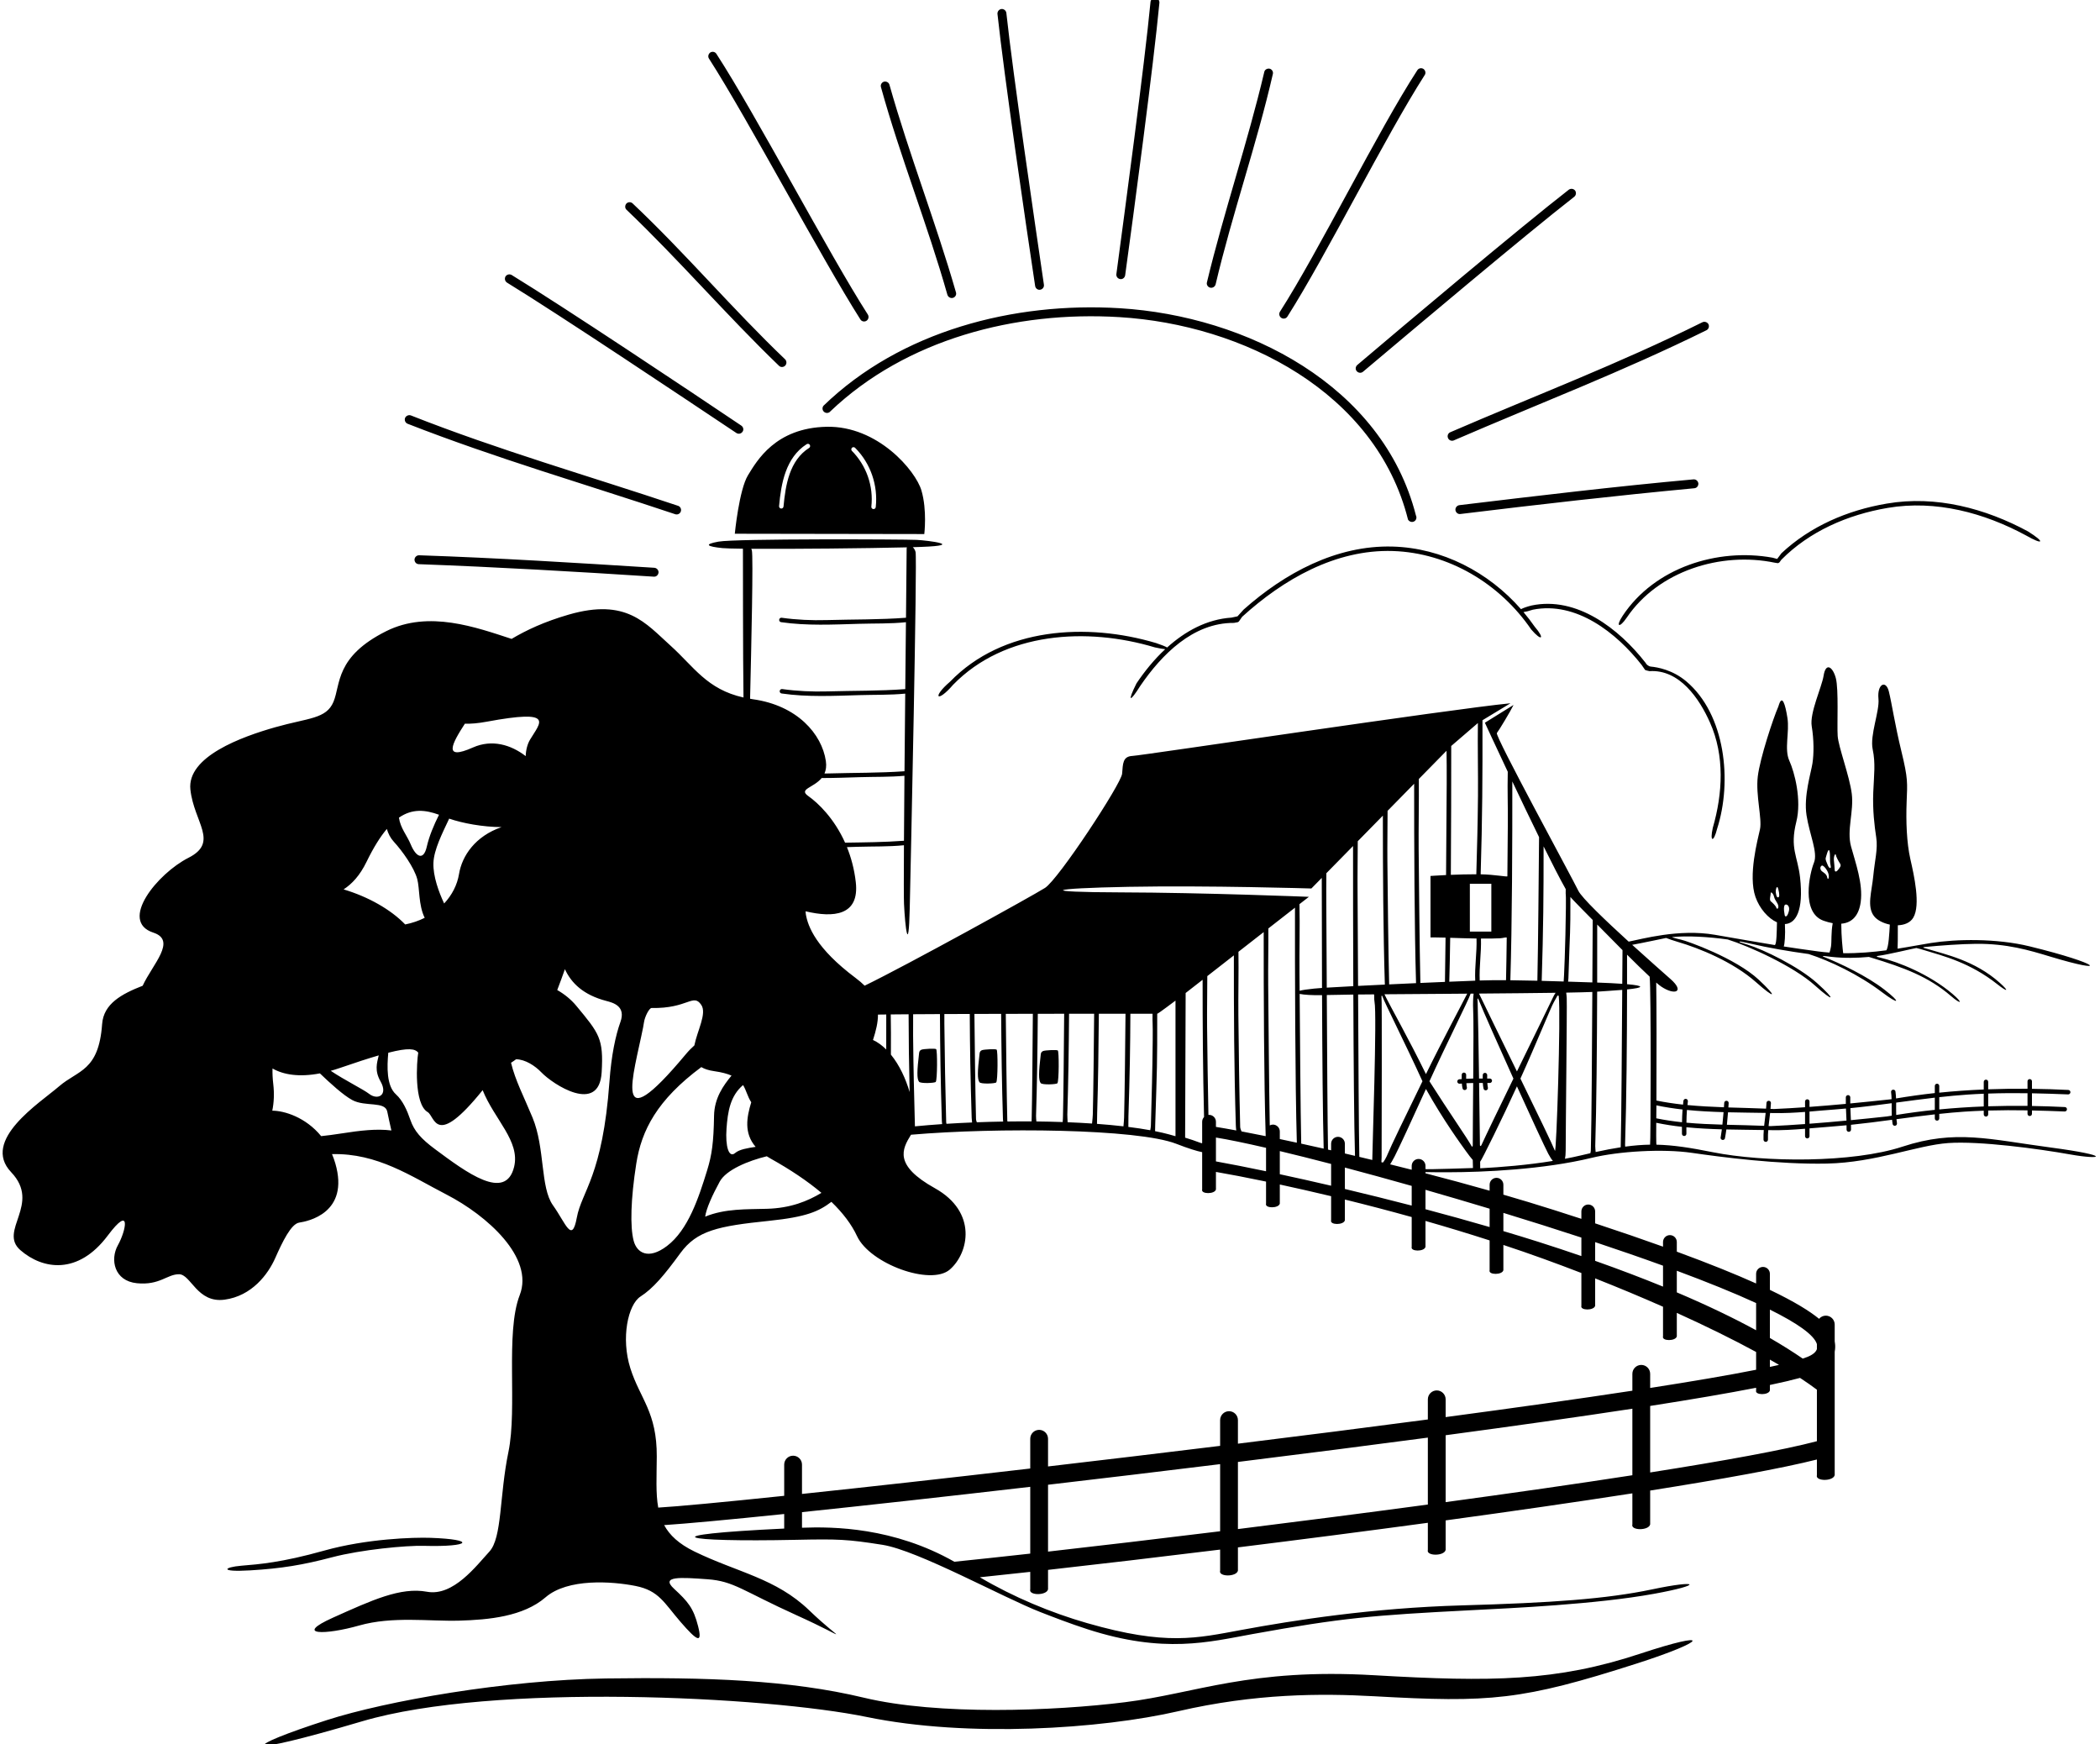 <?xml version="1.0" encoding="UTF-8"?>
<svg xmlns="http://www.w3.org/2000/svg" xmlns:xlink="http://www.w3.org/1999/xlink" width="472pt" height="392pt" viewBox="0 0 472 392" version="1.1">
<g id="surface1">
<path style=" stroke:none;fill-rule:nonzero;fill:rgb(0%,0%,0%);fill-opacity:1;" d="M 185.781 95.914 C 174.281 96.164 170.121 103.555 168.121 106.805 C 166.121 110.055 165.156 119.953 165.156 119.953 L 207.746 120.023 C 207.746 120.023 208.406 114.672 207.105 110.23 C 205.805 105.789 197.281 95.664 185.781 95.914 Z M 181.887 100.648 C 177.434 103.461 176.559 109.008 176.105 113.836 C 176.074 114.117 175.84 114.32 175.559 114.289 C 175.289 114.273 175.09 114.023 175.105 113.758 C 175.559 108.633 176.605 102.836 181.289 99.836 C 181.527 99.68 181.84 99.727 181.996 99.945 C 182.152 100.18 182.105 100.492 181.887 100.648 Z M 196.84 113.914 C 196.84 114.18 196.621 114.414 196.34 114.414 C 196.059 114.414 195.84 114.18 195.84 113.914 C 196.371 109.258 194.73 104.602 191.434 101.289 C 191.277 101.07 191.324 100.758 191.539 100.586 C 191.762 100.43 192.074 100.477 192.246 100.695 C 195.684 104.164 197.355 109.07 196.84 113.914 Z M 367.934 373.844 C 341.996 382.172 334.969 382.672 308.871 381.219 C 296.871 380.555 282.168 380.578 264.836 384.578 C 247.504 388.578 217.539 390.555 194.871 385.887 C 172.207 381.219 110.77 378.168 81.434 386.836 C 52.102 395.504 54.871 392.555 73.539 386.555 C 86.793 382.293 113.707 377.535 136.207 377.219 C 158.703 376.906 177.488 377.539 194.156 381.539 C 210.82 385.543 236.871 384.555 252.871 382.555 C 268.871 380.555 280.879 374.871 308.84 376.492 C 335.398 378.035 349.836 377.875 368.656 371.652 C 384.844 366.293 384.066 368.664 367.934 373.844 Z M 206.555 243.105 C 206.062 242.422 206.094 240.73 206.582 236.629 C 206.629 236.219 206.84 236.004 207.152 235.895 C 207.609 235.73 210.113 235.59 210.406 235.777 C 210.703 235.969 210.684 242.699 210.32 243.148 C 210.102 243.418 206.887 243.562 206.555 243.105 Z M 220.148 243.223 C 219.656 242.535 219.688 240.844 220.176 236.742 C 220.223 236.332 220.434 236.117 220.746 236.008 C 221.203 235.848 223.703 235.703 224 235.891 C 224.297 236.078 224.277 242.812 223.914 243.266 C 223.695 243.531 220.48 243.676 220.148 243.223 Z M 233.898 243.406 C 233.406 242.723 233.438 241.031 233.926 236.93 C 233.973 236.52 234.184 236.305 234.496 236.195 C 234.953 236.031 237.453 235.891 237.75 236.078 C 238.047 236.27 238.027 243 237.664 243.449 C 237.445 243.723 234.23 243.863 233.898 243.406 Z M 384.969 186.055 C 387.219 178.273 387.652 169.805 384.344 162.398 C 381.969 157.023 377.496 150.398 370.746 150.836 C 370.746 150.836 369.844 150.648 369.746 150.555 L 368.996 149.461 C 363.312 142.211 354.277 135.086 344.527 137.023 C 343.648 137.316 342.949 137.484 342.422 137.562 C 343.309 138.617 344.152 139.703 344.938 140.836 C 347.301 143.594 346.52 144.219 344.152 141.461 C 337.121 131.18 325.594 124.242 313.062 123.836 C 300.188 123.43 288.438 130.211 279.188 138.617 L 278.469 139.648 C 278.402 139.742 278.277 139.805 278.188 139.836 L 277.344 139.992 C 268.121 139.93 261.062 147.18 256.312 154.117 C 253.855 158.043 253.371 157.715 255.438 153.586 C 257.254 150.879 259.414 148.211 261.895 145.902 C 261.375 145.855 260.598 145.723 259.562 145.492 C 244.344 140.93 225.844 141.961 214.219 153.898 C 210.645 158.062 209.371 156.777 213.527 153.211 C 225.371 140.961 244.312 139.898 259.844 144.523 C 261.082 144.938 261.906 145.273 262.328 145.516 C 266.379 141.863 271.234 139.184 276.777 138.805 L 278.145 138.516 L 279.527 136.992 C 288.746 128.805 300.371 122.492 312.996 122.836 C 324.164 123.137 334.566 128.586 341.859 136.902 C 342.348 136.648 343.121 136.359 344.219 136.086 C 354.402 133.93 363.902 141.336 369.812 148.898 L 370.105 149.316 C 370.105 149.316 370.547 149.77 371.055 149.812 C 372.562 149.953 375.945 150.551 378.996 153.117 C 387.793 160.52 389.383 175.555 385.938 186.273 C 385.148 189.422 384.258 189.246 384.969 186.055 Z M 398.402 125.336 L 399.438 125.617 L 400.402 124.336 C 406.844 118.305 415.188 114.68 424.062 113.18 C 435.121 111.273 446.277 114.273 455.812 119.43 C 459.762 121.898 459.316 122.594 455.312 120.305 C 445.996 115.273 435.094 112.305 424.277 114.148 C 415.246 115.68 406.688 119.43 400.371 125.805 L 399.969 126.367 C 399.844 126.492 399.688 126.586 399.496 126.555 L 398.902 126.461 C 386.77 123.938 372.723 128.332 365.648 138.781 C 363.961 141.27 363.055 140.887 364.727 138.371 C 371.895 127.574 385.996 123.09 398.402 125.336 Z M 185.094 91.18 C 202.438 74.398 227.812 67.805 251.719 69.273 C 280.152 71.023 310.777 86.586 318.246 115.836 C 318.496 116.336 318.312 116.93 317.844 117.18 C 317.344 117.461 316.746 117.242 316.469 116.773 C 309.277 88.148 279.402 72.961 251.621 71.273 C 228.246 69.836 203.652 76.242 186.652 92.43 C 186.312 92.867 185.688 92.93 185.246 92.586 C 184.812 92.242 184.746 91.617 185.094 91.18 Z M 326.027 97.117 C 345.402 88.742 363.727 81.816 382.664 72.41 C 383.164 72.191 383.758 72.41 384.008 72.879 C 384.227 73.379 384.039 73.973 383.539 74.223 C 364.508 83.598 346.152 90.586 326.719 98.992 C 326.219 99.18 325.621 98.93 325.438 98.398 C 325.246 97.898 325.496 97.305 326.027 97.117 Z M 328.215 115.52 C 327.664 115.59 327.195 115.164 327.125 114.617 C 327.086 114.074 327.48 113.598 328.027 113.527 C 345.551 111.426 363.07 109.324 380.637 107.734 C 381.18 107.695 381.652 108.09 381.727 108.641 C 381.758 109.215 381.367 109.688 380.82 109.73 C 363.246 111.379 345.738 113.387 328.215 115.52 Z M 91.039 93.941 C 91.25 93.453 91.824 93.184 92.34 93.359 C 112.008 101.129 132.324 106.953 152.34 113.656 C 152.887 113.797 153.184 114.367 153.039 114.883 C 152.898 115.43 152.328 115.727 151.812 115.582 C 131.734 108.855 111.379 102.969 91.621 95.238 C 91.102 95.035 90.863 94.457 91.039 93.941 Z M 147.055 127.602 C 147.605 127.641 148.023 128.094 148.016 128.637 C 147.977 129.191 147.531 129.641 146.977 129.602 C 129.359 128.461 111.77 127.445 94.129 126.793 C 93.582 126.781 93.164 126.332 93.164 125.754 C 93.203 125.203 93.656 124.785 94.203 124.793 C 111.828 125.387 129.441 126.492 147.055 127.602 Z M 250.922 61.574 C 252.777 47.676 257.266 14.395 258.59 0.441 C 258.645 -0.09 259.109 -0.504 259.672 -0.48 C 260.203 -0.422 260.613 0.039 260.594 0.605 C 259.27 14.621 254.812 47.93 252.895 61.859 C 252.809 62.426 252.312 62.805 251.777 62.719 C 251.215 62.633 250.836 62.137 250.922 61.574 Z M 271.277 63.43 C 275.094 47.555 280.402 32.117 284.152 16.211 C 284.246 15.68 284.777 15.336 285.344 15.43 C 285.871 15.555 286.219 16.086 286.094 16.617 C 282.438 32.555 276.969 48.023 273.219 63.93 C 273.062 64.461 272.527 64.773 271.996 64.648 C 271.469 64.523 271.121 63.961 271.277 63.43 Z M 113.613 62.145 C 113.898 61.691 114.496 61.523 114.988 61.793 C 126.996 69.148 154.949 87.801 166.617 95.652 C 167.086 95.977 167.211 96.59 166.895 97.031 C 166.57 97.496 165.961 97.621 165.488 97.297 C 153.824 89.516 125.914 70.848 113.965 63.52 C 113.512 63.234 113.344 62.641 113.613 62.145 Z M 140.852 47.176 C 140.441 46.828 140.414 46.195 140.781 45.758 C 141.156 45.363 141.789 45.336 142.184 45.711 C 154.078 56.934 164.652 69.477 176.473 80.762 C 176.852 81.164 176.852 81.781 176.477 82.176 C 176.098 82.57 175.438 82.586 175.062 82.18 C 163.301 70.855 152.672 58.461 140.852 47.176 Z M 305.074 82.02 C 315.797 72.918 341.5 51.273 352.613 42.629 C 353.074 42.305 353.688 42.406 354.02 42.824 C 354.344 43.285 354.242 43.898 353.824 44.23 C 342.766 52.844 317.105 74.496 306.375 83.527 C 305.945 83.902 305.324 83.848 304.945 83.422 C 304.59 83.016 304.645 82.395 305.074 82.02 Z M 287.672 70.074 C 296.492 56.316 309.656 29.488 318.566 15.777 C 318.859 15.32 319.48 15.195 319.941 15.492 C 320.398 15.828 320.523 16.449 320.207 16.887 C 311.387 30.645 298.137 57.34 289.379 71.117 C 289.105 71.602 288.465 71.746 288.004 71.449 C 287.547 71.156 287.398 70.555 287.672 70.074 Z M 232.66 64.27 C 230.566 50.363 225.691 17.113 224.191 3.113 C 224.16 2.551 224.566 2.082 225.098 2.02 C 225.66 1.988 226.129 2.395 226.191 2.926 C 227.691 16.863 232.598 50.082 234.629 63.957 C 234.723 64.52 234.348 65.02 233.785 65.113 C 233.254 65.207 232.754 64.832 232.66 64.27 Z M 198.004 19.57 C 197.852 19.047 198.172 18.5 198.699 18.352 C 199.258 18.234 199.801 18.555 199.922 19.082 C 204.367 34.809 210.352 49.996 214.859 65.688 C 215.039 66.211 214.723 66.785 214.195 66.938 C 213.672 67.086 213.125 66.797 212.945 66.27 C 208.5 50.547 202.355 35.332 198.004 19.57 Z M 159.371 13.199 C 159.059 12.766 159.18 12.145 159.637 11.805 C 160.098 11.508 160.719 11.633 161.012 12.09 C 169.922 25.801 186.254 56.965 195.074 70.719 C 195.348 71.203 195.203 71.801 194.742 72.098 C 194.281 72.391 193.641 72.246 193.367 71.766 C 184.609 57.984 168.195 26.957 159.371 13.199 Z M 460.992 257.902 C 447.156 256.07 439.551 253.777 427.594 257.703 C 416.371 261.391 396.453 261.246 384.996 258.953 C 379.91 257.938 376.113 257.34 372.312 257.258 C 372.234 257.258 372.242 253.641 372.262 252.336 C 374.176 252.73 376.102 253.031 378.035 253.246 C 378.035 253.766 378.035 254.285 378.039 254.805 C 378.039 255.086 378.258 255.305 378.539 255.305 C 378.82 255.305 379.039 255.086 379.039 254.805 C 379.035 254.316 379.035 253.828 379.035 253.344 C 381.684 253.602 384.344 253.73 387.008 253.809 C 386.934 254.371 386.855 254.938 386.758 255.504 C 386.652 255.766 386.777 256.055 387.027 256.156 C 387.289 256.266 387.582 256.141 387.688 255.891 C 387.82 255.203 387.93 254.52 388.02 253.836 C 390.824 253.898 393.633 253.918 396.43 253.965 C 396.375 254.68 396.348 255.395 396.371 256.117 C 396.371 256.398 396.594 256.617 396.871 256.629 C 397.145 256.629 397.371 256.406 397.371 256.129 C 397.352 255.41 397.379 254.695 397.434 253.984 C 397.602 253.988 397.77 253.988 397.938 253.992 C 400.535 254.051 403.113 253.887 405.707 253.676 C 405.707 254.23 405.707 254.789 405.707 255.348 C 405.707 255.617 405.926 255.848 406.207 255.848 C 406.488 255.848 406.707 255.617 406.707 255.348 C 406.707 254.766 406.707 254.18 406.707 253.594 C 408.289 253.461 409.879 253.316 411.48 253.203 C 412.672 253.117 413.855 253.012 415.031 252.895 C 415.035 253.219 415.047 253.543 415.039 253.867 C 415.039 254.141 415.258 254.367 415.539 254.367 C 415.82 254.367 416.039 254.141 416.039 253.867 C 416.047 253.508 416.035 253.148 416.031 252.789 C 419.133 252.469 422.199 252.07 425.262 251.66 C 425.293 251.977 425.328 252.285 425.383 252.598 C 425.426 252.867 425.688 253.055 425.957 253.004 C 426.227 252.961 426.414 252.699 426.363 252.43 C 426.312 252.133 426.277 251.828 426.254 251.531 C 429.117 251.145 431.984 250.77 434.871 250.445 C 434.871 250.75 434.871 251.055 434.871 251.355 C 434.871 251.641 435.094 251.855 435.371 251.855 C 435.652 251.855 435.871 251.641 435.871 251.355 C 435.871 251.02 435.871 250.68 435.871 250.34 C 437.754 250.141 439.645 249.961 441.555 249.832 C 443 249.734 444.438 249.672 445.871 249.617 C 445.871 249.895 445.871 250.168 445.871 250.441 C 445.871 250.723 446.09 250.941 446.371 250.941 C 446.652 250.941 446.871 250.723 446.871 250.441 C 446.871 250.156 446.871 249.867 446.871 249.582 C 449.828 249.496 452.77 249.492 455.707 249.543 C 455.707 249.805 455.707 250.062 455.707 250.316 C 455.707 250.602 455.926 250.816 456.207 250.816 C 456.488 250.816 456.707 250.602 456.707 250.316 C 456.707 250.066 456.707 249.816 456.707 249.566 C 459.152 249.617 461.602 249.699 464.055 249.797 C 464.336 249.809 464.562 249.59 464.574 249.316 C 464.586 249.035 464.375 248.812 464.094 248.801 C 461.633 248.676 459.172 248.602 456.707 248.559 C 456.707 247.609 456.707 246.656 456.707 245.707 C 459.414 245.758 462.117 245.848 464.832 245.957 C 465.113 245.969 465.34 245.746 465.352 245.477 C 465.363 245.195 465.152 244.969 464.871 244.957 C 462.152 244.816 459.43 244.738 456.707 244.703 C 456.707 244.141 456.707 243.578 456.707 243.016 C 456.707 242.734 456.488 242.516 456.207 242.516 C 455.926 242.516 455.707 242.734 455.707 243.016 C 455.707 243.574 455.707 244.129 455.707 244.688 C 452.762 244.66 449.812 244.707 446.871 244.812 C 446.871 244.258 446.871 243.699 446.871 243.141 C 446.871 242.859 446.652 242.641 446.371 242.641 C 446.09 242.641 445.871 242.859 445.871 243.141 C 445.871 243.711 445.871 244.277 445.871 244.852 C 442.531 244.992 439.195 245.227 435.871 245.566 C 435.871 245.062 435.871 244.559 435.871 244.055 C 435.871 243.773 435.652 243.555 435.371 243.555 C 435.094 243.555 434.871 243.773 434.871 244.055 C 434.871 244.59 434.871 245.125 434.871 245.656 C 431.961 245.973 429.055 246.387 426.16 246.867 C 426.141 246.371 426.105 245.879 426.039 245.391 C 426.039 245.105 425.82 244.891 425.539 244.891 C 425.258 244.891 425.039 245.105 425.039 245.391 C 425.109 245.934 425.145 246.48 425.16 247.027 C 425.062 247.043 424.969 247.055 424.871 247.07 C 421.871 247.398 418.871 247.703 415.871 247.988 C 415.863 247.531 415.855 247.074 415.871 246.617 C 415.871 246.348 415.652 246.117 415.371 246.117 C 415.094 246.117 414.871 246.348 414.871 246.617 C 414.855 247.105 414.863 247.594 414.871 248.086 C 412.152 248.34 409.43 248.566 406.707 248.766 C 406.707 248.359 406.707 247.957 406.707 247.555 C 406.707 247.273 406.488 247.055 406.207 247.055 C 405.926 247.055 405.707 247.273 405.707 247.555 C 405.707 247.98 405.707 248.41 405.707 248.84 C 403.379 249.004 401.051 249.141 398.723 249.242 C 398.465 249.23 398.199 249.223 397.941 249.211 C 397.984 248.77 398.02 248.328 398.039 247.891 C 398.039 247.605 397.82 247.391 397.539 247.391 C 397.258 247.391 397.039 247.605 397.039 247.891 C 397.02 248.312 396.984 248.738 396.945 249.16 C 394.176 249.047 391.332 248.98 388.473 248.887 C 388.492 248.551 388.516 248.223 388.539 247.891 C 388.539 247.605 388.32 247.391 388.039 247.391 C 387.758 247.391 387.539 247.605 387.539 247.891 C 387.52 248.207 387.492 248.527 387.473 248.852 C 384.73 248.75 381.98 248.609 379.277 248.352 C 379.312 248.074 379.332 247.801 379.371 247.523 C 379.402 247.242 379.207 246.992 378.938 246.961 C 378.664 246.922 378.414 247.117 378.371 247.391 C 378.336 247.676 378.312 247.965 378.281 248.254 C 376.25 248.031 374.25 247.738 372.301 247.336 C 372.352 238.254 372.336 225.012 372.254 220.824 C 372.734 221.238 373.137 221.562 373.426 221.754 C 376.426 223.754 378.746 222.93 375.496 220.055 C 374.156 218.867 370.629 215.77 366.852 212.34 C 368.445 212.066 374.332 210.828 374.48 210.801 C 375.156 211.043 376.074 211.391 377.215 211.719 C 381.781 213.047 389.496 216.121 394.723 220.77 C 399.051 224.613 399.617 224.219 395.309 220.195 C 390.094 215.328 379.18 211.461 377.832 211.18 C 376.648 210.93 375.668 210.621 375.852 210.602 C 379.145 210.258 384.008 210.535 388.336 211.141 C 393.07 212.621 403.086 217.113 407.961 221.504 C 412.242 225.355 412.77 224.859 408.395 220.934 C 404.246 217.211 396.391 213.406 392.797 212.305 C 392.246 212.137 391.738 211.98 391.27 211.832 C 390.719 211.656 390.883 211.543 391.406 211.641 C 392.102 211.77 392.762 211.91 393.371 212.055 C 397.445 213.012 402.031 213.797 406.52 214.41 C 411.277 215.934 417.781 219.027 422.98 222.969 C 426.844 225.895 427.402 225.406 423.562 222.426 C 419.602 219.348 413.586 216.492 409.832 215.008 C 409.609 214.922 409.699 214.82 409.957 214.852 C 410.547 214.922 411.129 214.988 411.707 215.055 C 414.461 215.359 417.352 215.312 420.062 215.062 C 420.223 215.109 420.371 215.16 420.547 215.215 C 427.992 217.469 433.484 219.52 438.48 223.828 C 440.859 225.887 441.305 225.453 438.801 223.336 C 433.672 218.992 426.75 216.176 422.547 215.207 C 422.34 215.156 422.145 215.113 421.961 215.066 C 421.75 215.02 421.812 214.871 422.031 214.84 C 424.461 214.52 429.867 213.188 430.723 213.059 C 431.152 213.152 431.715 213.301 432.387 213.508 C 436.855 214.879 442.727 216.297 448.934 221.207 C 451.23 223.02 451.68 222.855 449.469 220.875 C 443.84 215.824 437.059 214.453 433.5 213.344 C 433.109 213.219 432.766 213.125 432.465 213.051 C 432.227 212.992 432.246 212.863 432.461 212.844 C 436.223 212.473 440.832 212.148 444.148 212.117 C 451.09 212.055 456.09 213.555 460.84 214.992 C 474.199 219.035 472.395 216.645 456.164 212.68 C 448.664 210.848 439.621 211.035 433.996 211.93 C 431.98 212.246 429.414 212.754 426.508 213.207 C 426.52 212.844 426.586 210.504 426.559 207.949 C 428.012 207.898 429.352 207.391 430.039 206.223 C 431.707 203.391 430.207 196.723 429.371 193.055 C 428.539 189.387 428.371 184.555 428.539 180.223 C 428.707 175.887 428.871 175.055 427.371 168.887 C 425.871 162.723 425.207 158.055 424.539 155.387 C 423.871 152.723 421.871 153.723 422.207 157.055 C 422.484 159.836 420.238 165.219 420.906 168.387 C 421.57 171.551 421.207 174.055 421.039 178.055 C 420.871 182.055 421.312 185.648 421.707 188.223 C 422.102 190.797 421.371 193.387 421.039 196.887 C 420.707 200.391 419.539 203.723 421.207 205.891 C 421.906 206.797 423.277 207.492 424.762 207.797 C 424.645 209.758 424.508 212.816 423.973 213.574 C 420.957 213.973 417.668 214.262 414.277 214.223 C 414.152 213.203 413.855 210.52 413.848 207.594 C 416.43 207.391 417.84 205.57 418.219 202.695 C 418.762 198.59 417.039 193.887 416.039 190.223 C 415.039 186.555 416.707 182.387 416.207 178.387 C 415.707 174.387 413.207 167.887 413.039 165.387 C 412.871 162.887 413.289 154.898 412.621 152.398 C 411.957 149.898 410.371 148.723 409.871 151.887 C 409.477 154.402 406.707 160.223 407.207 163.223 C 407.707 166.223 407.707 169.387 407.371 171.555 C 407.039 173.723 405.371 178.887 406.039 183.223 C 406.707 187.555 408.641 191.598 407.707 193.887 C 406.773 196.18 404.715 205.098 409.883 206.93 C 410.613 207.188 411.289 207.363 411.922 207.477 C 411.523 209.672 411.715 211.559 411.539 212.723 C 411.441 213.355 411.309 213.789 411.188 214.082 C 410.348 214.02 409.504 213.941 408.66 213.824 C 405.609 213.41 403.152 213.059 400.922 212.711 C 401.121 212.223 401.309 210.145 401.18 207.672 C 403.57 207.586 405.438 204.777 404.582 197.18 C 404.035 192.352 402.246 190.68 403.746 184.68 C 404.977 179.766 403.348 173.547 402.172 170.961 C 400.992 168.383 402.246 164.512 401.746 161.348 C 401.246 158.18 400.574 156.156 399.859 158.312 L 399.691 158.82 C 398.57 161.371 395.582 170.348 395.082 174.512 C 394.582 178.68 396.082 184.012 395.582 186.348 C 395.082 188.68 392.867 196.707 394.562 201.574 C 395.473 204.191 397.434 206.414 399.395 207.281 C 399.348 209.449 399.312 211.883 398.988 212.316 C 398.965 212.352 398.957 212.371 398.938 212.398 C 394.855 211.742 391.211 211.078 385.438 210.086 C 377.344 208.691 369.008 211.059 366.062 211.625 C 360.898 206.914 355.52 201.785 354.746 200.18 C 353.371 197.305 335.938 165.367 336.438 164.742 C 336.938 164.117 339.562 159.742 340.188 158.43 L 333.746 162.43 C 333.746 162.43 335.945 167.203 338.887 173.445 C 338.785 178.16 338.945 180.523 338.898 185.535 C 338.871 188.426 338.84 192.492 338.801 196.93 C 338.797 197.133 335.961 196.543 332.797 196.492 C 333.18 183.859 333.227 174.551 333.203 161.867 L 339.496 158.055 C 325.832 159.387 256.766 169.781 254.539 169.887 C 252.316 169.996 252.398 171.625 252.207 173.887 C 252.016 176.152 237.91 197.621 234.875 199.551 C 232.086 201.32 203.859 216.91 194.34 221.523 C 193.754 220.945 193.078 220.363 192.285 219.77 C 183.406 213.113 181.566 208.188 181.117 205.434 C 181.09 205.266 181.074 205.055 181.062 204.805 C 187.332 206.297 193.211 205.816 192.348 198.25 C 192.012 195.289 191.285 192.68 190.359 190.383 C 191.172 190.355 191.988 190.328 192.801 190.309 C 196.254 190.203 199.723 190.309 203.172 189.961 C 203.133 196.906 203.129 201.914 203.188 203.156 C 203.438 208.406 204.223 214.93 204.473 204.18 C 204.723 193.43 206.176 125.602 205.785 124.059 C 205.668 123.582 205.43 123.227 205.16 122.973 C 205.883 122.953 206.543 122.934 207.121 122.91 C 216.875 122.551 208.75 121.477 206.062 121.336 C 203.371 121.195 165.363 121.027 161.48 121.727 C 158.141 122.332 158.875 122.82 162.371 123.18 C 163.031 123.246 164.68 123.293 166.984 123.32 C 167 126.828 166.973 147.539 167.109 156.758 C 158.867 154.918 155.949 149.82 150.727 145.121 C 145.078 140.035 140.809 134.383 127.84 138.125 C 122.324 139.719 118.242 141.652 114.988 143.586 C 107.102 141.027 96.367 137.066 86.801 141.852 C 75.324 147.59 76.578 153.812 74.961 157.707 C 73.344 161.602 69.355 161.312 61.848 163.445 C 54.344 165.578 41.992 170.035 42.793 177.445 C 43.598 184.855 49.293 189.277 42.355 192.785 C 35.418 196.297 26.625 207.027 34.461 209.598 C 39.82 211.355 34.289 216.703 32.066 221.539 C 27.32 223.391 23.281 225.586 22.953 230.156 C 22.188 240.793 17.531 240.461 13.258 244.16 C 8.98 247.863 -4.324 256.262 2.508 263.438 C 9.344 270.613 -0.445 276.594 4.586 280.965 C 9.621 285.34 17.551 286.578 24.207 277.699 C 29.613 270.484 28.312 276.609 26.504 279.84 C 24.695 283.062 25.664 287.895 30.789 288.395 C 35.914 288.898 37.574 286.355 40.246 286.375 C 42.918 286.395 44.309 292.91 50.461 292.09 C 56.609 291.266 60.25 286.379 61.859 282.746 C 63.469 279.113 65.422 275.039 67.262 274.766 C 69.098 274.492 78.629 272.68 75.367 261.461 C 75.152 260.727 74.902 260.035 74.625 259.379 C 84.836 259.129 92.316 264.312 100.398 268.488 C 109.418 273.148 120.102 282.605 116.816 291.059 C 113.535 299.512 116.324 316.422 114.277 326.301 C 112.227 336.176 112.887 345.582 109.988 348.715 C 107.09 351.848 101.906 358.828 95.969 357.73 C 90.035 356.637 83.602 359.621 74.832 363.559 C 65.852 367.594 73.215 367.453 80.719 365.32 C 88.227 363.188 96.477 364.414 103.176 364.227 C 109.871 364.039 117.625 363.301 122.617 358.984 C 127.605 354.664 137.578 355.383 142.852 356.43 C 148.121 357.48 149.262 360.234 152.965 364.512 C 156.664 368.789 157.945 369.551 156.902 365.465 C 155.863 361.379 154.629 359.953 151.496 357.055 C 148.363 354.156 153.016 354.488 159 354.922 C 164.984 355.352 166.836 357.492 179.133 363.055 C 191.434 368.621 189.391 369.145 181.891 361.918 C 174.391 354.695 165.793 353.406 156.105 348.699 C 152.594 346.988 150.508 345.031 149.277 342.754 C 154.254 342.43 163.742 341.547 176.258 340.258 C 176.258 341.363 176.258 342.453 176.258 343.531 C 145.824 344.977 152.773 346.605 178.871 346.062 C 188.383 345.863 190.383 345.93 198.348 347.184 C 206.312 348.438 225.484 359.051 233.883 362.32 C 236.723 363.422 240.402 364.859 244.445 366.164 C 261.629 371.707 271.688 369.027 281.527 367.242 C 301.688 363.594 308.445 363.023 330.445 361.891 C 339.984 361.402 358.652 360.574 371.777 358.191 C 383.016 356.148 381.875 354.977 371.367 357.191 C 361.043 359.363 348.762 360.223 328.543 360.797 C 308.309 361.375 290.754 364.152 279.094 366.301 C 268.934 368.172 262.156 369.906 244.344 364.781 C 236.211 362.445 227.797 358.938 220.234 354.477 C 223.73 354.113 227.516 353.707 231.559 353.262 C 231.559 354.523 231.559 355.82 231.559 357.184 C 231.121 358.605 235.246 358.629 235.559 357.184 C 235.559 355.66 235.559 354.215 235.559 352.816 C 247.047 351.531 260.27 349.977 274.238 348.258 C 274.238 349.77 274.238 351.336 274.238 352.988 C 273.801 354.41 277.926 354.434 278.238 352.988 C 278.238 351.152 278.238 349.426 278.238 347.762 C 292.16 346.035 306.715 344.16 320.926 342.234 C 320.926 344.16 320.926 346.168 320.926 348.324 C 320.488 349.742 324.613 349.77 324.926 348.324 C 324.926 345.965 324.926 343.777 324.926 341.695 C 339.766 339.668 354.121 337.602 366.895 335.617 C 366.895 337.805 366.895 340.102 366.895 342.59 C 366.457 344.012 370.582 344.031 370.895 342.59 C 370.895 339.859 370.895 337.363 370.895 334.988 C 387.156 332.414 400.484 330 408.371 328.012 C 408.371 329.145 408.371 330.301 408.371 331.516 C 407.938 332.938 412.062 332.961 412.371 331.516 C 412.371 320.723 412.371 313.41 412.371 303.781 C 412.52 303.047 412.496 302.406 412.441 301.965 C 412.426 301.801 412.402 301.625 412.371 301.441 C 412.371 300.227 412.371 298.984 412.371 297.68 C 412.371 296.578 411.477 295.68 410.371 295.68 C 409.766 295.68 409.227 295.961 408.859 296.391 C 406.746 294.66 403.34 292.535 397.805 289.887 C 397.805 288.734 397.805 287.535 397.805 286.277 C 397.805 285.426 397.109 284.73 396.258 284.73 C 395.402 284.73 394.707 285.426 394.707 286.277 C 394.707 287.023 394.707 287.742 394.707 288.449 C 390.094 286.375 384.258 284.008 376.883 281.301 C 376.883 280.617 376.883 279.91 376.883 279.133 C 376.883 278.277 376.188 277.582 375.336 277.582 C 374.48 277.582 373.785 278.277 373.785 279.133 C 373.785 279.496 373.785 279.828 373.785 280.176 C 369.262 278.551 364.188 276.805 358.527 274.938 C 358.527 274.109 358.527 273.234 358.527 272.258 C 358.527 271.402 357.832 270.707 356.98 270.707 C 356.129 270.707 355.434 271.402 355.434 272.258 C 355.434 272.844 355.434 273.395 355.434 273.922 C 353.445 273.273 351.414 272.617 349.285 271.941 C 345.586 270.766 341.77 269.609 337.902 268.488 C 337.902 267.809 337.902 267.07 337.902 266.258 C 337.902 265.402 337.207 264.707 336.355 264.707 C 335.504 264.707 334.809 265.402 334.809 266.258 C 334.809 266.73 334.809 267.172 334.809 267.598 C 330.016 266.234 325.172 264.926 320.395 263.688 C 320.395 263.602 320.395 263.508 320.395 263.418 C 321.492 263.441 323.199 263.457 325.664 263.453 C 333.352 263.445 346.926 262.844 357.707 260.223 C 363.871 258.723 373.707 258.145 380.254 259.09 C 386.793 260.035 399.688 261.734 410.629 261.504 C 421.57 261.27 430.871 257.391 437.871 256.891 C 444.871 256.391 458.117 258.164 465.328 259.453 C 472.547 260.742 474.824 259.738 460.992 257.902 Z M 446.871 245.77 C 449.828 245.668 452.77 245.652 455.707 245.691 C 455.707 246.645 455.707 247.594 455.707 248.543 C 452.762 248.504 449.812 248.531 446.871 248.629 C 446.871 247.676 446.871 246.723 446.871 245.77 Z M 435.871 246.582 C 438.012 246.348 440.16 246.137 442.336 245.992 C 443.516 245.91 444.695 245.855 445.871 245.805 C 445.871 246.758 445.871 247.711 445.871 248.664 C 442.531 248.793 439.199 249.016 435.871 249.336 C 435.871 248.418 435.871 247.5 435.871 246.582 Z M 426.184 247.801 C 429.074 247.414 431.965 247.023 434.871 246.688 C 434.871 247.602 434.871 248.516 434.871 249.43 C 431.973 249.727 429.078 250.113 426.195 250.578 C 426.164 249.656 426.188 248.727 426.184 247.801 Z M 425.176 247.934 C 425.18 248.871 425.16 249.805 425.199 250.738 C 424.832 250.801 424.461 250.852 424.094 250.914 C 421.398 251.211 418.703 251.484 416.012 251.746 C 415.977 250.848 415.93 249.945 415.895 249.047 C 419.02 248.738 422.102 248.344 425.176 247.934 Z M 406.707 249.816 C 408.547 249.664 410.395 249.492 412.258 249.359 C 413.145 249.297 414.023 249.215 414.902 249.133 C 414.938 250.035 414.984 250.938 415.02 251.84 C 412.25 252.105 409.48 252.34 406.707 252.547 C 406.707 251.637 406.707 250.727 406.707 249.816 Z M 397.852 250.137 C 398.137 250.141 398.43 250.145 398.715 250.148 C 401.055 250.199 403.379 250.074 405.707 249.895 C 405.707 250.805 405.707 251.715 405.707 252.621 C 403.121 252.809 400.531 252.973 397.941 253.086 C 397.801 253.078 397.652 253.074 397.512 253.066 C 397.609 252.09 397.738 251.113 397.852 250.137 Z M 388.395 249.977 C 391.238 250.047 394.07 250.07 396.852 250.117 C 396.738 251.086 396.609 252.055 396.512 253.02 C 393.727 252.902 390.934 252.855 388.141 252.781 C 388.238 251.848 388.324 250.914 388.395 249.977 Z M 379.16 249.453 C 381.879 249.727 384.637 249.863 387.391 249.945 C 387.316 250.883 387.23 251.82 387.129 252.754 C 384.43 252.676 381.73 252.562 379.047 252.312 C 379.059 251.359 379.086 250.406 379.16 249.453 Z M 372.297 248.422 C 374.219 248.824 376.184 249.129 378.172 249.352 C 378.102 250.305 378.066 251.258 378.051 252.215 C 376.113 252.008 374.188 251.727 372.27 251.332 C 372.277 250.445 372.285 249.465 372.297 248.422 Z M 410.688 197.18 C 410.562 196.43 409.871 196.117 409.496 195.805 C 409.121 195.492 408.973 194.863 409.438 194.555 C 409.812 194.305 410.812 195.617 410.996 196.492 C 411.188 197.367 410.812 197.93 410.688 197.18 Z M 410.812 194.43 C 410.562 193.742 410.211 193.23 410.371 192.742 C 410.496 192.367 410.938 190.43 411.188 191.242 C 411.438 192.055 411.188 193.367 411.438 194.43 C 411.688 195.492 411.062 195.117 410.812 194.43 Z M 412.621 192.117 C 412.688 192.555 413.188 193.492 413.562 194.055 C 413.938 194.617 413.496 194.992 413.121 195.492 C 412.746 195.992 412.371 195.992 412.371 195.492 C 412.371 194.992 412.215 193.746 412.188 193.305 C 412.121 192.305 412.562 191.68 412.621 192.117 Z M 401.062 203.555 C 401.246 202.93 402.438 203.367 402.062 204.805 C 401.688 206.242 401.188 206.117 401.121 205.617 C 401.062 205.117 400.836 204.312 401.062 203.555 Z M 399.688 199.805 C 399.996 200.992 399.996 201.68 399.621 201.68 C 399.246 201.68 399.188 200.867 399.121 200.492 C 399.062 200.117 399.371 198.617 399.688 199.805 Z M 399.246 203.992 C 399.121 203.555 398.371 202.867 397.996 202.555 C 397.621 202.242 397.996 201.215 397.996 200.68 C 397.996 200.367 398.562 200.742 398.746 201.555 C 398.938 202.367 399.562 202.867 399.688 203.555 C 399.812 204.242 399.371 204.43 399.246 203.992 Z M 339.91 175.621 C 341.809 179.633 343.918 184.055 345.922 188.141 C 345.84 196.488 345.73 212.039 345.543 220.41 C 343.496 220.359 341.426 220.32 339.469 220.301 C 339.863 207.684 339.926 189.094 339.91 175.621 Z M 349.637 223.121 C 349.445 223.402 349.254 223.738 349.074 224.121 C 348.488 225.391 344.746 233.02 340.949 240.793 C 337.152 233.016 333.41 225.391 332.824 224.121 C 332.68 223.809 332.547 223.535 332.426 223.297 C 338.742 223.246 344.844 223.191 349.637 223.121 Z M 338.656 210.742 C 338.609 214.422 338.559 217.77 338.496 220.293 C 336.48 220.277 334.625 220.289 333.121 220.344 C 332.953 220.348 332.77 220.355 332.582 220.359 C 332.441 217.227 332.969 214.078 332.863 210.934 C 334.52 210.945 336.062 210.934 337.207 210.867 C 337.828 210.832 338.66 210.555 338.656 210.742 Z M 335.195 198.617 L 335.195 209.367 L 330.367 209.367 L 330.367 198.617 Z M 326.18 167.652 L 332.172 162.496 C 332.098 167.629 332.238 174.039 332.195 178.84 C 332.113 186.711 332.008 189.289 331.82 196.484 C 329.895 196.48 327.852 196.539 326.094 196.613 C 326.164 186.297 326.184 175.473 326.18 167.652 Z M 318.902 175.066 L 325.125 168.727 C 325.145 170.969 325.191 173.055 325.164 176.137 C 325.125 180.02 325.078 188.184 325.02 196.66 C 322.969 196.762 321.52 196.867 321.52 196.867 C 321.52 202.867 321.523 210.68 321.523 210.68 C 321.523 210.68 323.441 210.664 324.906 210.723 C 324.863 214.824 324.82 218.348 324.77 220.672 C 323.031 220.746 321.164 220.824 319.246 220.91 C 319.055 212.43 318.941 198.91 318.859 190.871 C 318.82 186.52 318.938 180.16 318.902 175.066 Z M 308.441 260.695 C 307.461 260.461 306.488 260.227 305.527 259.996 C 305.406 254.617 305.32 238.055 305.25 223.508 C 306.352 223.496 307.539 223.484 308.812 223.477 C 308.938 223.473 308.805 224.535 308.938 225.148 C 309.52 227.887 308.438 258.617 308.438 260.617 C 308.438 260.645 308.441 260.668 308.441 260.695 Z M 317.297 266.52 C 317.297 268.457 317.297 269.719 317.297 270.945 C 312.168 269.613 307.113 268.359 302.277 267.211 C 302.277 265.586 302.277 264.52 302.277 262.398 C 307.023 263.656 312.07 265.039 317.297 266.52 Z M 310.785 261.266 C 310.688 261.242 310.586 261.219 310.488 261.191 C 310.516 260.867 310.535 260.508 310.535 260.074 C 310.535 255.074 310.637 224.398 310.508 223.953 C 310.449 223.758 310.641 223.723 310.688 223.867 C 311.051 225.066 316.105 235.031 319.715 243.008 C 315.992 250.629 312.434 257.988 311.961 259.223 C 311.641 260.051 310.934 261.305 310.785 261.266 Z M 311.562 224.242 C 311.426 223.945 311.297 223.688 311.18 223.453 C 315.23 223.422 319.879 223.391 324.652 223.355 C 324.734 223.371 324.816 223.379 324.895 223.355 C 326.512 223.344 328.145 223.328 329.77 223.316 C 328.711 225.441 324.055 234.113 320.5 241.395 C 316.703 233.613 312.145 225.512 311.562 224.242 Z M 311.875 182.227 L 317.848 176.141 C 317.84 189.582 317.906 208.645 318.273 220.953 C 316.273 221.047 314.234 221.141 312.23 221.234 C 312.027 212.91 311.914 201.809 311.832 193.574 C 311.797 189.793 311.875 186.012 311.875 182.227 Z M 305.172 189.059 L 310.816 183.305 C 310.816 195.625 310.895 209.559 311.262 221.277 C 309.164 221.379 307.133 221.48 305.242 221.574 C 305.195 211.949 305.16 203.504 305.129 200.27 C 305.094 196.535 305.168 192.801 305.172 189.059 Z M 304.551 259.77 C 303.789 259.59 303.027 259.406 302.277 259.234 C 302.277 258.574 302.277 257.855 302.277 257.043 C 302.277 256.188 301.582 255.492 300.73 255.492 C 299.879 255.492 299.184 256.188 299.184 257.043 C 299.184 257.57 299.184 258.059 299.184 258.52 C 298.945 258.469 298.723 258.414 298.488 258.363 C 298.371 252.594 298.281 237.035 298.215 223.629 C 298.27 223.625 298.32 223.625 298.371 223.621 C 299.348 223.586 301.406 223.551 304.176 223.52 C 304.234 238.383 304.348 253 304.551 259.77 Z M 291.48 256.812 C 290.176 256.527 288.887 256.254 287.652 255.992 C 287.652 255.477 287.652 254.91 287.652 254.293 C 287.652 253.438 286.957 252.742 286.105 252.742 C 285.848 252.742 285.609 252.812 285.395 252.926 C 285.223 243.945 285.117 229.027 285.043 221.438 C 285.004 217.184 285.105 212.926 285.078 208.66 L 291.062 203.992 C 291.043 217.715 291.09 243.375 291.48 256.812 Z M 287.652 258.695 C 291.164 259.535 295.031 260.504 299.184 261.586 C 299.184 263.898 299.184 265.047 299.184 266.48 C 295.121 265.535 291.258 264.668 287.652 263.895 C 287.652 262.176 287.652 261.352 287.652 258.695 Z M 298.117 196.246 L 304.113 190.137 C 304.109 197.992 304.121 209.77 304.168 221.633 C 301.844 221.754 299.793 221.863 298.207 221.965 C 298.164 213.48 298.129 206.09 298.098 202.973 C 298.074 200.73 298.098 198.488 298.117 196.246 Z M 297.512 258.145 C 295.781 257.754 294.098 257.379 292.465 257.023 C 292.297 249.465 292.191 233.152 292.113 223.371 C 293.059 223.574 294.875 223.691 297.145 223.656 C 297.199 237.508 297.312 251.215 297.512 258.145 Z M 253.621 199.305 C 271.602 198.969 294.746 199.68 294.746 199.68 L 297.082 197.301 C 297.086 204.309 297.102 213.141 297.137 222.035 C 296.379 222.086 295.777 222.133 295.379 222.176 C 293.793 222.332 292.73 222.5 292.105 222.668 C 292.098 221.16 292.086 219.828 292.074 218.734 C 292.023 213.562 292.191 208.387 292.07 203.203 L 294.188 201.555 C 294.188 201.555 270.621 200.605 251.871 200.555 C 233.125 200.504 235.645 199.645 253.621 199.305 Z M 271.746 250.555 C 271.699 250.555 271.656 250.562 271.609 250.566 C 271.477 243.996 271.375 237.422 271.309 230.836 C 271.273 227.02 271.355 223.195 271.355 219.371 L 277.328 214.711 C 277.316 227.473 277.371 240.234 277.77 252.984 C 277.781 253.336 277.82 253.691 277.867 254.059 C 276.176 253.742 274.637 253.477 273.297 253.258 C 273.297 252.895 273.297 252.516 273.297 252.105 C 273.297 251.25 272.602 250.555 271.746 250.555 Z M 273.297 255.652 C 276.062 256.098 279.91 256.891 284.559 257.965 C 284.559 260.805 284.559 261.785 284.559 263.23 C 280.27 262.332 276.465 261.586 273.297 261.016 C 273.297 259.344 273.297 258.848 273.297 255.652 Z M 278.355 213.906 L 284.031 209.48 C 284.02 223.203 284.09 242.945 284.477 255.289 C 284.477 255.309 284.48 255.324 284.48 255.34 C 282.535 254.945 280.723 254.594 279.047 254.273 C 278.91 253.934 278.758 253.598 278.746 253.273 C 278.539 244.898 278.422 236.523 278.34 228.137 C 278.297 223.398 278.426 218.656 278.355 213.906 Z M 270.625 251.043 C 270.363 251.32 270.199 251.691 270.199 252.105 C 270.199 253.652 270.199 255.285 270.199 256.891 C 270.199 257.102 268.934 256.422 266.371 255.68 L 266.488 223.168 L 270.301 220.195 C 270.297 230.48 270.367 240.766 270.625 251.043 Z M 260.098 227.836 C 260.297 227.836 264.207 224.879 264.207 224.879 L 264.207 255.352 C 263.715 255.211 263.223 255.07 262.742 254.941 C 261.789 254.684 260.738 254.441 259.617 254.219 C 259.645 253.672 259.641 253.086 259.652 252.656 C 260.059 239.766 260.113 239.43 260.098 227.836 Z M 253.629 250.895 C 253.93 241.387 254.035 235.285 254.066 227.832 C 256.246 227.832 257.953 227.836 259.047 227.836 C 259.004 230.469 259.129 229.348 259.086 233.805 C 259 242.195 258.887 244.57 258.676 252.941 C 258.668 253.219 258.609 253.625 258.531 254.008 C 257.012 253.73 255.363 253.48 253.613 253.266 C 253.637 252.406 253.617 251.332 253.629 250.895 Z M 252.973 227.828 C 252.895 235.941 252.797 245.441 252.652 251.18 C 252.645 251.48 252.586 252.422 252.508 253.133 C 250.621 252.914 248.633 252.73 246.562 252.578 C 246.594 251.707 246.59 250.621 246.602 250.191 C 246.805 243.676 246.918 235.781 246.98 227.828 C 249.188 227.828 251.207 227.828 252.973 227.828 Z M 245.922 227.828 C 245.848 236.023 245.754 245.223 245.621 250.477 C 245.613 250.781 245.539 251.766 245.449 252.504 C 243.668 252.383 241.836 252.285 239.961 252.211 C 239.945 251.602 239.883 250.922 239.895 250.492 C 240.109 243.621 240.227 235.723 240.285 227.832 C 242.254 227.832 244.145 227.832 245.922 227.828 Z M 233.258 227.84 C 235.281 227.84 237.266 227.836 239.184 227.836 C 239.113 236.879 239.027 246.281 238.918 250.781 C 238.91 251.09 238.902 251.684 238.852 252.172 C 236.91 252.102 234.934 252.059 232.938 252.035 C 232.902 251.59 232.855 251.141 232.863 250.793 C 233.082 243.836 233.199 235.824 233.258 227.84 Z M 232.145 227.844 C 232.078 237.254 231.992 246.789 231.887 251.078 C 231.879 251.328 231.883 251.684 231.863 252.027 C 230.062 252.016 228.254 252.02 226.441 252.047 C 226.426 251.969 226.406 251.887 226.402 251.812 C 226.246 245.52 226.141 235.84 226.062 227.855 C 228.105 227.852 230.141 227.848 232.145 227.844 Z M 225.02 227.855 C 225.07 235.828 225.184 243.836 225.426 251.523 C 225.434 251.699 225.457 251.883 225.473 252.062 C 223.492 252.094 221.516 252.145 219.555 252.223 C 219.461 251.98 219.379 251.742 219.371 251.516 C 219.199 244.559 219.09 235.539 219.012 227.871 C 220.996 227.867 223.008 227.859 225.02 227.855 Z M 217.965 227.879 C 218.004 235.402 218.113 242.227 218.395 251.227 C 218.406 251.562 218.441 251.91 218.488 252.266 C 216.543 252.344 214.617 252.445 212.73 252.566 C 212.695 252.445 212.672 252.328 212.668 252.211 C 212.461 243.836 212.344 238.465 212.258 230.07 C 212.254 229.348 212.258 228.625 212.258 227.898 C 214.117 227.895 216.027 227.887 217.965 227.879 Z M 205.238 227.941 C 207.148 227.93 209.172 227.914 211.266 227.906 C 211.305 235.734 211.418 243.219 211.691 251.922 C 211.699 252.156 211.727 252.395 211.754 252.633 C 209.656 252.777 207.609 252.945 205.641 253.137 C 205.438 245.012 205.312 241.039 205.23 232.773 C 205.215 230.984 205.223 229.434 205.238 227.941 Z M 204.219 227.949 C 204.234 234.055 204.297 239.086 204.453 245.438 C 203.586 242.469 202.176 239.383 200.242 237.016 C 200.258 233.656 200.262 230.391 200.207 227.984 C 201.469 227.973 202.812 227.961 204.219 227.949 Z M 197.332 228.02 C 197.93 228.012 198.551 228.004 199.195 227.996 C 199.191 230.41 199.191 233.055 199.191 235.863 C 198.289 234.973 197.305 234.227 196.215 233.727 C 196.902 231.605 197.344 229.746 197.332 228.02 Z M 184.629 268.086 C 181.52 269.949 177.715 271.52 172.352 271.668 C 167.797 271.797 162.953 271.598 158.496 273.43 C 158.758 271.551 160.137 268.555 161.766 265.559 C 163.219 262.891 168.234 260.859 172.344 259.863 C 172.609 260.031 172.871 260.199 173.168 260.363 C 177.609 262.84 181.469 265.418 184.629 268.086 Z M 203.176 188.953 C 198.77 189.281 194.359 189.316 189.941 189.383 C 187.48 183.895 183.855 180.441 181.676 178.91 C 179.402 177.312 182.852 177.078 184.68 174.855 C 187.574 174.859 190.473 174.746 193.363 174.66 C 196.668 174.562 199.984 174.645 203.285 174.352 C 203.242 179.629 203.203 184.633 203.176 188.953 Z M 168.988 123.68 C 168.957 123.555 168.906 123.445 168.859 123.336 C 178.195 123.398 194.844 123.234 203.832 123.012 C 203.805 123.098 203.781 123.188 203.781 123.309 C 203.789 123.941 203.723 130.141 203.633 138.832 C 197.703 139.285 191.766 139.188 185.82 139.359 C 182.434 139.453 179.035 139.305 175.68 138.832 C 175.406 138.801 175.16 138.996 175.129 139.27 C 175.098 139.543 175.289 139.797 175.566 139.828 C 181.367 140.668 187.246 140.363 193.09 140.195 C 196.598 140.09 200.121 140.203 203.621 139.836 C 203.574 144.367 203.523 149.512 203.469 154.875 C 197.637 155.305 191.789 155.219 185.941 155.387 C 182.551 155.48 179.156 155.328 175.801 154.859 C 175.523 154.828 175.281 155.02 175.246 155.297 C 175.215 155.57 175.41 155.824 175.684 155.855 C 181.488 156.695 187.363 156.391 193.207 156.223 C 196.621 156.121 200.051 156.219 203.461 155.887 C 203.402 161.656 203.344 167.637 203.297 173.332 C 197.57 173.734 191.836 173.66 186.098 173.828 C 185.836 173.836 185.574 173.828 185.312 173.836 C 185.645 173.09 185.789 172.176 185.621 171.031 C 184.723 164.949 179.172 158.535 169.242 157.152 C 169.016 157.117 168.812 157.074 168.59 157.039 C 168.875 144.969 169.328 125.043 168.988 123.68 Z M 167.012 243.859 C 167.758 245.059 167.996 246.422 168.852 247.723 C 167.824 251.094 167.176 254.66 169.836 257.746 C 168.062 258.012 166.168 258.316 165.238 259.125 C 163.812 260.359 163.004 257.629 163.293 253.637 C 163.57 249.801 164.137 246.297 167.012 243.859 Z M 144.547 230.898 C 144.621 230.508 144.688 230.133 144.738 229.777 C 144.934 228.43 145.938 226.527 146.453 226.539 C 154.641 226.695 155.773 223.152 157.609 225.824 C 158.934 227.746 156.723 231.613 156.066 234.949 C 155.41 235.527 154.758 236.188 154.137 236.938 C 137.309 257.109 142.391 241.734 144.547 230.898 Z M 143.008 261.531 C 144.184 254.016 147.684 247.215 157.629 239.82 C 158.332 240.246 159.281 240.562 160.547 240.738 C 162.23 240.977 163.465 241.316 164.418 241.73 C 162.605 243.934 160.559 246.758 160.492 250.762 C 160.395 256.77 160.004 259.57 158.941 263.016 C 157.031 269.207 154.672 276.422 149.906 280.031 C 145.684 283.23 143.129 281.52 142.426 278.867 C 141.59 275.707 141.766 269.465 143.008 261.531 Z M 104.488 162.641 C 105.809 162.691 107.426 162.559 109.395 162.195 C 124.977 159.309 121.41 162.395 119.129 166.238 C 118.578 167.16 118.199 168.484 118.156 169.93 C 114.871 167.391 110.59 166.086 106.305 167.988 C 99.465 171.027 101.578 167.129 104.488 162.641 Z M 112.723 185.887 C 106.859 187.906 103.848 192.297 103.168 196.441 C 102.77 198.855 101.605 201.145 99.828 203.047 C 98.656 200.562 97.301 196.91 97.418 193.914 C 97.531 190.953 99.418 187.262 100.957 183.98 C 104.012 185.031 108.496 185.855 112.723 185.887 Z M 98.672 183.109 C 97.48 185.488 96.461 187.941 95.922 190.297 C 95.191 193.504 93.5 192.629 92.324 189.789 C 91.477 187.734 90.012 186.152 89.664 183.762 C 92.695 181.664 95.625 182 98.672 183.109 Z M 82.395 193.668 C 83.965 190.438 85.477 188.039 86.949 186.297 C 87.25 187.332 87.742 188.324 88.488 189.137 C 90.465 191.285 93.078 194.98 93.773 197.535 C 94.359 199.699 94.035 203.402 95.457 206.273 C 94.129 206.934 92.664 207.445 91.07 207.762 C 87.809 204.383 82.77 201.543 77.23 199.883 C 79.113 198.645 80.867 196.809 82.395 193.668 Z M 76.383 240.02 C 80 238.77 82.855 237.848 85.125 237.188 C 84.719 238.902 84.145 240.59 85.523 243.02 C 87.301 246.156 84.879 247.316 82.98 245.844 C 81.652 244.812 77.469 242.766 74.336 240.656 C 75 240.473 75.68 240.266 76.383 240.02 Z M 76.656 254.746 C 75.023 255 73.559 255.195 72.184 255.336 C 68.711 251.082 63.875 249.613 61.199 249.617 C 61.574 247.777 61.672 245.785 61.418 243.621 C 61.27 242.355 61.219 241.199 61.25 240.133 C 63.727 241.555 67.285 242.117 71.902 241.234 C 74.184 243.422 77.195 246.172 79.203 247.242 C 82.098 248.789 86.543 247.438 87.039 249.812 C 87.27 250.918 87.609 252.539 87.969 254.062 C 84.637 253.645 81.078 254.055 76.656 254.746 Z M 115.555 262.227 C 113.648 270.109 104.77 263.453 97.793 258.273 C 94.66 255.949 93.094 254.199 92.23 251.672 C 91.516 249.582 90.535 247.336 88.988 245.941 C 86.836 244.004 86.988 239.707 87.27 236.594 C 91.832 235.422 93.27 235.695 94.008 236.562 C 93.664 238.504 92.988 248.094 96.121 249.93 C 97.801 250.914 97.793 258.273 108.48 245.004 C 111.129 251.602 116.945 256.461 115.555 262.227 Z M 139.445 229.688 C 138.355 232.727 137.414 237.129 136.984 243.055 C 135.453 264.328 130.738 267.719 129.645 273.652 C 128.547 279.594 127.172 274.918 124.285 270.879 C 121.402 266.836 122.539 258.055 119.691 251.164 C 117.781 246.535 115.809 242.809 114.863 238.844 C 115.246 238.605 115.625 238.34 115.996 238.059 C 118.059 238.09 120.258 239.52 121.684 241.008 C 124.238 243.676 134.668 250.555 135.23 240.992 C 135.676 233.391 134.703 232.285 129.512 226.027 C 128.379 224.66 126.887 223.43 125.246 222.504 C 125.895 220.816 126.461 219.258 126.969 217.816 C 128.43 220.98 131.145 223.613 136.285 224.953 C 137.773 225.344 140.734 226.098 139.445 229.688 Z M 231.559 349.16 C 225.188 349.867 219.438 350.484 214.504 350.988 C 200.855 343.25 187.336 343.074 180.258 343.344 C 180.258 342.195 180.258 341.027 180.258 339.84 C 194.586 338.344 212.332 336.379 231.559 334.152 C 231.559 339.23 231.559 343.895 231.559 349.16 Z M 274.238 344.137 C 260.27 345.855 247.039 347.414 235.559 348.711 C 235.559 343.469 235.559 338.801 235.559 333.684 C 248.066 332.227 261.133 330.664 274.238 329.051 C 274.238 334.219 274.238 338.898 274.238 344.137 Z M 320.926 338.133 C 306.73 340.043 292.172 341.914 278.238 343.645 C 278.238 338.438 278.238 333.758 278.238 328.559 C 292.715 326.766 307.176 324.918 320.926 323.09 C 320.926 328.332 320.926 333 320.926 338.133 Z M 366.895 331.547 C 354.176 333.516 339.805 335.57 324.926 337.59 C 324.926 332.496 324.926 327.828 324.926 322.555 C 340.23 320.504 354.551 318.48 366.895 316.594 C 366.895 321.852 366.895 326.5 366.895 331.547 Z M 397.805 294.324 C 403.879 297.332 407.738 300 408.371 302.074 C 408.371 302.457 408.371 302.828 408.371 303.203 C 408.133 303.883 407.441 304.477 406.211 304.965 C 405.91 305.086 405.562 305.207 405.184 305.332 C 403.055 303.867 400.605 302.32 397.805 300.699 C 397.805 298.594 397.805 296.512 397.805 294.324 Z M 397.805 305.562 C 398.504 305.961 399.191 306.355 399.855 306.746 C 399.211 306.898 398.523 307.047 397.805 307.203 C 397.805 306.648 397.805 306.098 397.805 305.562 Z M 397.805 312.48 C 397.805 312.066 397.805 311.664 397.805 311.262 C 400.508 310.695 402.777 310.164 404.578 309.672 C 405.973 310.586 407.238 311.469 408.371 312.32 C 408.371 316.113 408.371 319.82 408.371 323.895 C 401.004 325.852 387.574 328.297 370.895 330.922 C 370.895 325.918 370.895 321.273 370.895 315.973 C 380.301 314.504 388.395 313.125 394.707 311.887 C 394.707 312.09 394.707 312.281 394.707 312.48 C 394.367 313.586 397.562 313.602 397.805 312.48 Z M 376.883 285.59 C 383.652 288.105 389.734 290.559 394.707 292.848 C 394.707 294.969 394.707 296.973 394.707 298.961 C 389.785 296.281 383.898 293.422 376.883 290.449 C 376.883 288.898 376.883 287.395 376.883 285.59 Z M 358.527 279.156 C 363.828 280.922 368.957 282.695 373.785 284.449 C 373.785 286.25 373.785 287.73 373.785 289.156 C 369.172 287.27 364.102 285.332 358.527 283.363 C 358.527 282.02 358.527 280.688 358.527 279.156 Z M 337.902 272.586 C 343.797 274.387 349.695 276.25 355.434 278.133 C 355.434 279.688 355.434 281.008 355.434 282.289 C 352.359 281.23 349.16 280.168 345.789 279.098 C 343.215 278.277 340.57 277.477 337.902 276.68 C 337.902 275.371 337.902 274.168 337.902 272.586 Z M 337.902 285.461 C 337.902 283.035 337.902 281.254 337.902 279.793 C 340.906 280.789 343.906 281.812 346.871 282.891 C 349.754 283.934 352.609 285.004 355.434 286.094 C 355.434 288.039 355.434 290.312 355.434 293.461 C 355.094 294.559 358.285 294.578 358.527 293.461 C 358.527 290.941 358.527 288.98 358.527 287.305 C 363.801 289.387 368.918 291.523 373.785 293.676 C 373.785 295.469 373.785 297.555 373.785 300.336 C 373.445 301.434 376.641 301.453 376.883 300.336 C 376.883 298.238 376.883 296.543 376.883 295.062 C 383.438 298.031 389.477 301 394.707 303.844 C 394.707 305.129 394.707 306.457 394.707 307.84 C 388.531 309.066 380.418 310.449 370.895 311.93 C 370.895 310.902 370.895 309.848 370.895 308.754 C 370.895 307.652 369.996 306.754 368.895 306.754 C 367.793 306.754 366.895 307.652 366.895 308.754 C 366.895 310.07 366.895 311.324 366.895 312.547 C 354.613 314.418 340.281 316.43 324.926 318.48 C 324.926 317.195 324.926 315.875 324.926 314.484 C 324.926 313.387 324.027 312.484 322.926 312.484 C 321.824 312.484 320.926 313.387 320.926 314.484 C 320.926 316.066 320.926 317.566 320.926 319.012 C 307.191 320.828 292.73 322.668 278.238 324.453 C 278.238 322.77 278.238 321.02 278.238 319.156 C 278.238 318.051 277.34 317.156 276.238 317.156 C 275.137 317.156 274.238 318.051 274.238 319.156 C 274.238 321.199 274.238 323.109 274.238 324.945 C 261.137 326.551 248.07 328.113 235.559 329.57 C 235.559 327.605 235.559 325.555 235.559 323.348 C 235.559 322.246 234.66 321.348 233.559 321.348 C 232.457 321.348 231.559 322.246 231.559 323.348 C 231.559 325.727 231.559 327.934 231.559 330.035 C 212.328 332.266 194.578 334.238 180.258 335.75 C 180.258 333.676 180.258 331.5 180.258 329.156 C 180.258 328.051 179.359 327.156 178.258 327.156 C 177.156 327.156 176.258 328.051 176.258 329.156 C 176.258 331.656 176.258 333.969 176.258 336.172 C 162.41 337.617 152.289 338.57 147.945 338.82 C 147.359 335.586 147.594 331.816 147.617 327.367 C 147.672 317.344 143.875 314.398 141.695 307.555 C 139.516 300.715 141.156 293.188 143.961 291.383 C 146.762 289.578 149.215 286.711 152.922 281.629 C 156.629 276.551 161.379 275.555 172.824 274.375 C 181.348 273.496 184.062 272.23 186.867 270.105 C 189.445 272.598 191.402 275.168 192.629 277.809 C 195.523 284.031 209.199 289.027 213.477 285.324 C 217.754 281.625 219.754 272.41 210.117 267.035 C 200.84 261.867 202.746 258.266 204.758 255.02 C 224.066 253.359 255.648 253.668 264.371 257.055 C 267.145 258.133 269.047 258.711 270.199 258.938 C 270.199 262.723 270.199 266.055 270.199 267.309 C 269.859 268.406 273.055 268.426 273.297 267.309 C 273.297 265.621 273.297 264.363 273.297 263.379 C 276.332 263.902 280.145 264.629 284.559 265.551 C 284.559 266.715 284.559 268.258 284.559 270.496 C 284.219 271.598 287.41 271.613 287.652 270.496 C 287.652 268.652 287.652 267.285 287.652 266.207 C 291.211 266.977 295.078 267.852 299.184 268.832 C 299.184 270.121 299.184 271.797 299.184 274.246 C 298.844 275.348 302.035 275.363 302.277 274.246 C 302.277 272.246 302.277 270.766 302.277 269.586 C 307.059 270.762 312.109 272.074 317.297 273.52 C 317.297 275.066 317.297 277.047 317.297 280.215 C 316.957 281.316 320.152 281.336 320.395 280.215 C 320.395 277.609 320.395 275.812 320.395 274.395 C 325.137 275.746 329.973 277.215 334.809 278.773 C 334.809 280.414 334.809 282.441 334.809 285.461 C 334.469 286.562 337.66 286.578 337.902 285.461 Z M 334.809 271.645 C 334.809 273.305 334.809 274.543 334.809 275.766 C 330.039 274.379 325.203 273.035 320.395 271.762 C 320.395 270.438 320.395 269.238 320.395 267.402 C 325.109 268.754 329.945 270.176 334.809 271.645 Z M 320.395 262.742 C 320.395 262.508 320.395 262.266 320.395 262.012 C 320.395 261.16 319.695 260.465 318.844 260.465 C 317.992 260.465 317.297 261.16 317.297 262.012 C 317.297 262.316 317.297 262.609 317.297 262.891 C 315.668 262.477 314.055 262.074 312.453 261.676 C 312.746 261.199 313.078 260.613 313.461 259.891 C 314.285 258.312 317.336 251.723 320.5 244.742 C 324.398 251.742 328.441 257.254 329.477 258.699 C 330.129 259.609 330.641 260.266 331.02 260.691 C 331.027 261.582 331.043 262.223 331.066 262.504 C 331.066 262.504 320.395 262.867 320.395 262.742 Z M 331.113 227.062 C 331.215 229.094 331.18 235.539 331.125 242.395 C 330.598 242.402 330.066 242.418 329.535 242.441 C 329.531 242.148 329.531 241.852 329.539 241.555 C 329.539 241.273 329.32 241.055 329.039 241.055 C 328.758 241.055 328.539 241.273 328.539 241.555 C 328.539 241.875 328.535 242.195 328.535 242.516 C 328.355 242.531 328.18 242.535 327.996 242.555 C 327.719 242.586 327.52 242.824 327.539 243.098 C 327.57 243.379 327.812 243.574 328.082 243.555 C 328.242 243.535 328.406 243.531 328.57 243.52 C 328.594 243.859 328.633 244.195 328.707 244.531 C 328.738 244.805 328.977 245.016 329.246 244.98 C 329.527 244.961 329.727 244.711 329.707 244.438 C 329.645 244.105 329.609 243.773 329.582 243.441 C 330.094 243.414 330.605 243.402 331.117 243.395 C 331.078 248.496 331.027 253.711 331.02 257.43 C 331.016 257.672 330.867 257.789 330.773 257.613 C 329.746 255.727 325.625 249.859 321.285 243.008 C 324.895 235.031 330.137 224.629 330.496 223.43 C 330.512 223.391 330.52 223.352 330.531 223.312 C 330.758 223.312 330.984 223.309 331.211 223.309 C 331.098 224.234 331.043 225.57 331.113 227.062 Z M 331.574 220.398 C 330.008 220.457 328 220.535 325.742 220.633 C 325.824 217.898 325.895 214.523 325.949 210.762 C 327.664 210.824 329.809 210.891 331.867 210.922 C 331.973 214.078 331.422 217.258 331.574 220.398 Z M 332.633 257.367 C 332.586 253.562 332.52 248.453 332.445 243.391 C 332.727 243.395 333.004 243.391 333.281 243.391 C 333.305 243.797 333.344 244.199 333.43 244.598 C 333.461 244.867 333.699 245.074 333.973 245.047 C 334.254 245.023 334.449 244.773 334.43 244.504 C 334.359 244.133 334.324 243.762 334.297 243.391 C 334.48 243.391 334.668 243.391 334.852 243.391 C 335.121 243.391 335.352 243.156 335.352 242.891 C 335.352 242.605 335.121 242.391 334.852 242.391 C 334.652 242.391 334.453 242.391 334.258 242.391 C 334.258 242.133 334.258 241.875 334.266 241.617 C 334.266 241.336 334.047 241.117 333.766 241.117 C 333.48 241.117 333.266 241.336 333.266 241.617 C 333.266 241.875 333.262 242.133 333.262 242.391 C 332.984 242.391 332.711 242.391 332.434 242.391 C 332.328 235.145 332.215 228.195 332.125 225.559 C 332.113 225.215 332.098 224.902 332.082 224.617 C 332.066 224.359 332.176 224.297 332.301 224.609 C 333.383 227.293 336.996 235.398 340.16 242.406 C 337.121 248.645 334.184 254.699 332.961 257.367 C 332.836 257.641 332.637 257.609 332.633 257.367 Z M 332.695 262.562 C 332.691 262.176 332.688 261.684 332.68 261.094 C 332.996 260.812 337.781 251.121 340.949 244.145 C 344.113 251.121 347.164 257.711 347.988 259.289 C 348.398 260.07 348.746 260.586 349.031 260.906 C 343.293 261.84 337.469 262.309 332.695 262.562 Z M 349.488 258.621 C 349.02 257.391 345.453 250.027 341.734 242.406 C 345.344 234.434 348.598 226.324 349.238 225.246 C 349.566 224.688 349.82 224.227 350.016 223.844 C 350.113 223.645 350.332 223.754 350.344 223.855 C 350.836 227.945 349.82 259.484 349.488 258.621 Z M 346.516 220.438 C 346.883 208.609 346.949 201.262 346.941 190.219 C 348.879 194.137 350.645 197.578 351.914 199.824 C 351.867 202.141 351.992 199.492 351.953 204.004 C 351.867 212.395 351.504 220.434 351.453 220.582 C 349.914 220.531 348.238 220.48 346.516 220.438 Z M 357.574 257.844 C 357.562 258.273 357.586 258.715 357.453 259.172 C 356.809 259.316 356.152 259.469 355.461 259.637 C 354.246 259.93 353 260.184 351.746 260.426 C 351.844 259.969 351.906 259.355 351.906 258.523 C 351.906 253.523 352.23 226.535 352.141 224.332 C 352.117 223.84 352.07 223.438 352.02 223.086 C 354.586 223.039 356.617 222.988 357.895 222.934 C 357.828 235.48 357.734 251.355 357.574 257.844 Z M 357.902 220.793 C 356.742 220.762 354.801 220.691 352.453 220.613 C 352.484 220.359 352.516 220.105 352.52 219.855 C 352.902 207.613 352.973 210.742 352.965 201.574 C 353.238 201.988 357.977 206.75 357.98 206.758 C 357.961 208.949 357.938 214.285 357.902 220.793 Z M 364.277 257.539 C 364.273 257.699 364.27 257.773 364.27 257.84 C 362.555 258.102 360.695 258.457 358.641 258.906 C 358.621 258.445 358.539 258 358.551 257.559 C 358.828 248.652 358.941 235.035 358.98 222.867 C 359.203 222.852 363.219 222.59 364.613 222.469 C 364.535 234.359 364.434 251.371 364.277 257.539 Z M 364.621 221.105 C 363.148 220.996 361.277 220.902 358.984 220.82 C 358.996 216.059 358.996 211.59 358.992 207.785 C 360.746 209.562 364.672 213.527 364.676 213.531 C 364.66 215.461 364.641 218.09 364.621 221.105 Z M 370.875 257.254 C 369.094 257.277 367.266 257.43 365.277 257.695 C 365.262 257.574 365.25 257.441 365.254 257.254 C 365.586 246.781 365.684 233.938 365.699 222.367 C 369.605 221.977 369.664 221.535 365.699 221.188 C 365.699 218.914 365.699 216.688 365.699 214.555 C 367.57 216.422 369.355 218.172 370.777 219.492 C 370.781 219.52 370.777 219.539 370.781 219.566 C 371.117 222.383 371.016 257.254 370.875 257.254 Z M 74.641 349.98 C 68.09 351.711 63.27 352.508 56.238 352.926 C 49.207 353.348 50.277 352.215 54.227 351.883 C 58.18 351.551 63.23 351.188 72.84 348.492 C 82.445 345.797 93.004 345.484 96.746 345.613 C 107.035 345.961 105.988 347.707 95.258 347.414 C 91.293 347.309 81.195 348.258 74.641 349.98 "/>
</g>
</svg>
